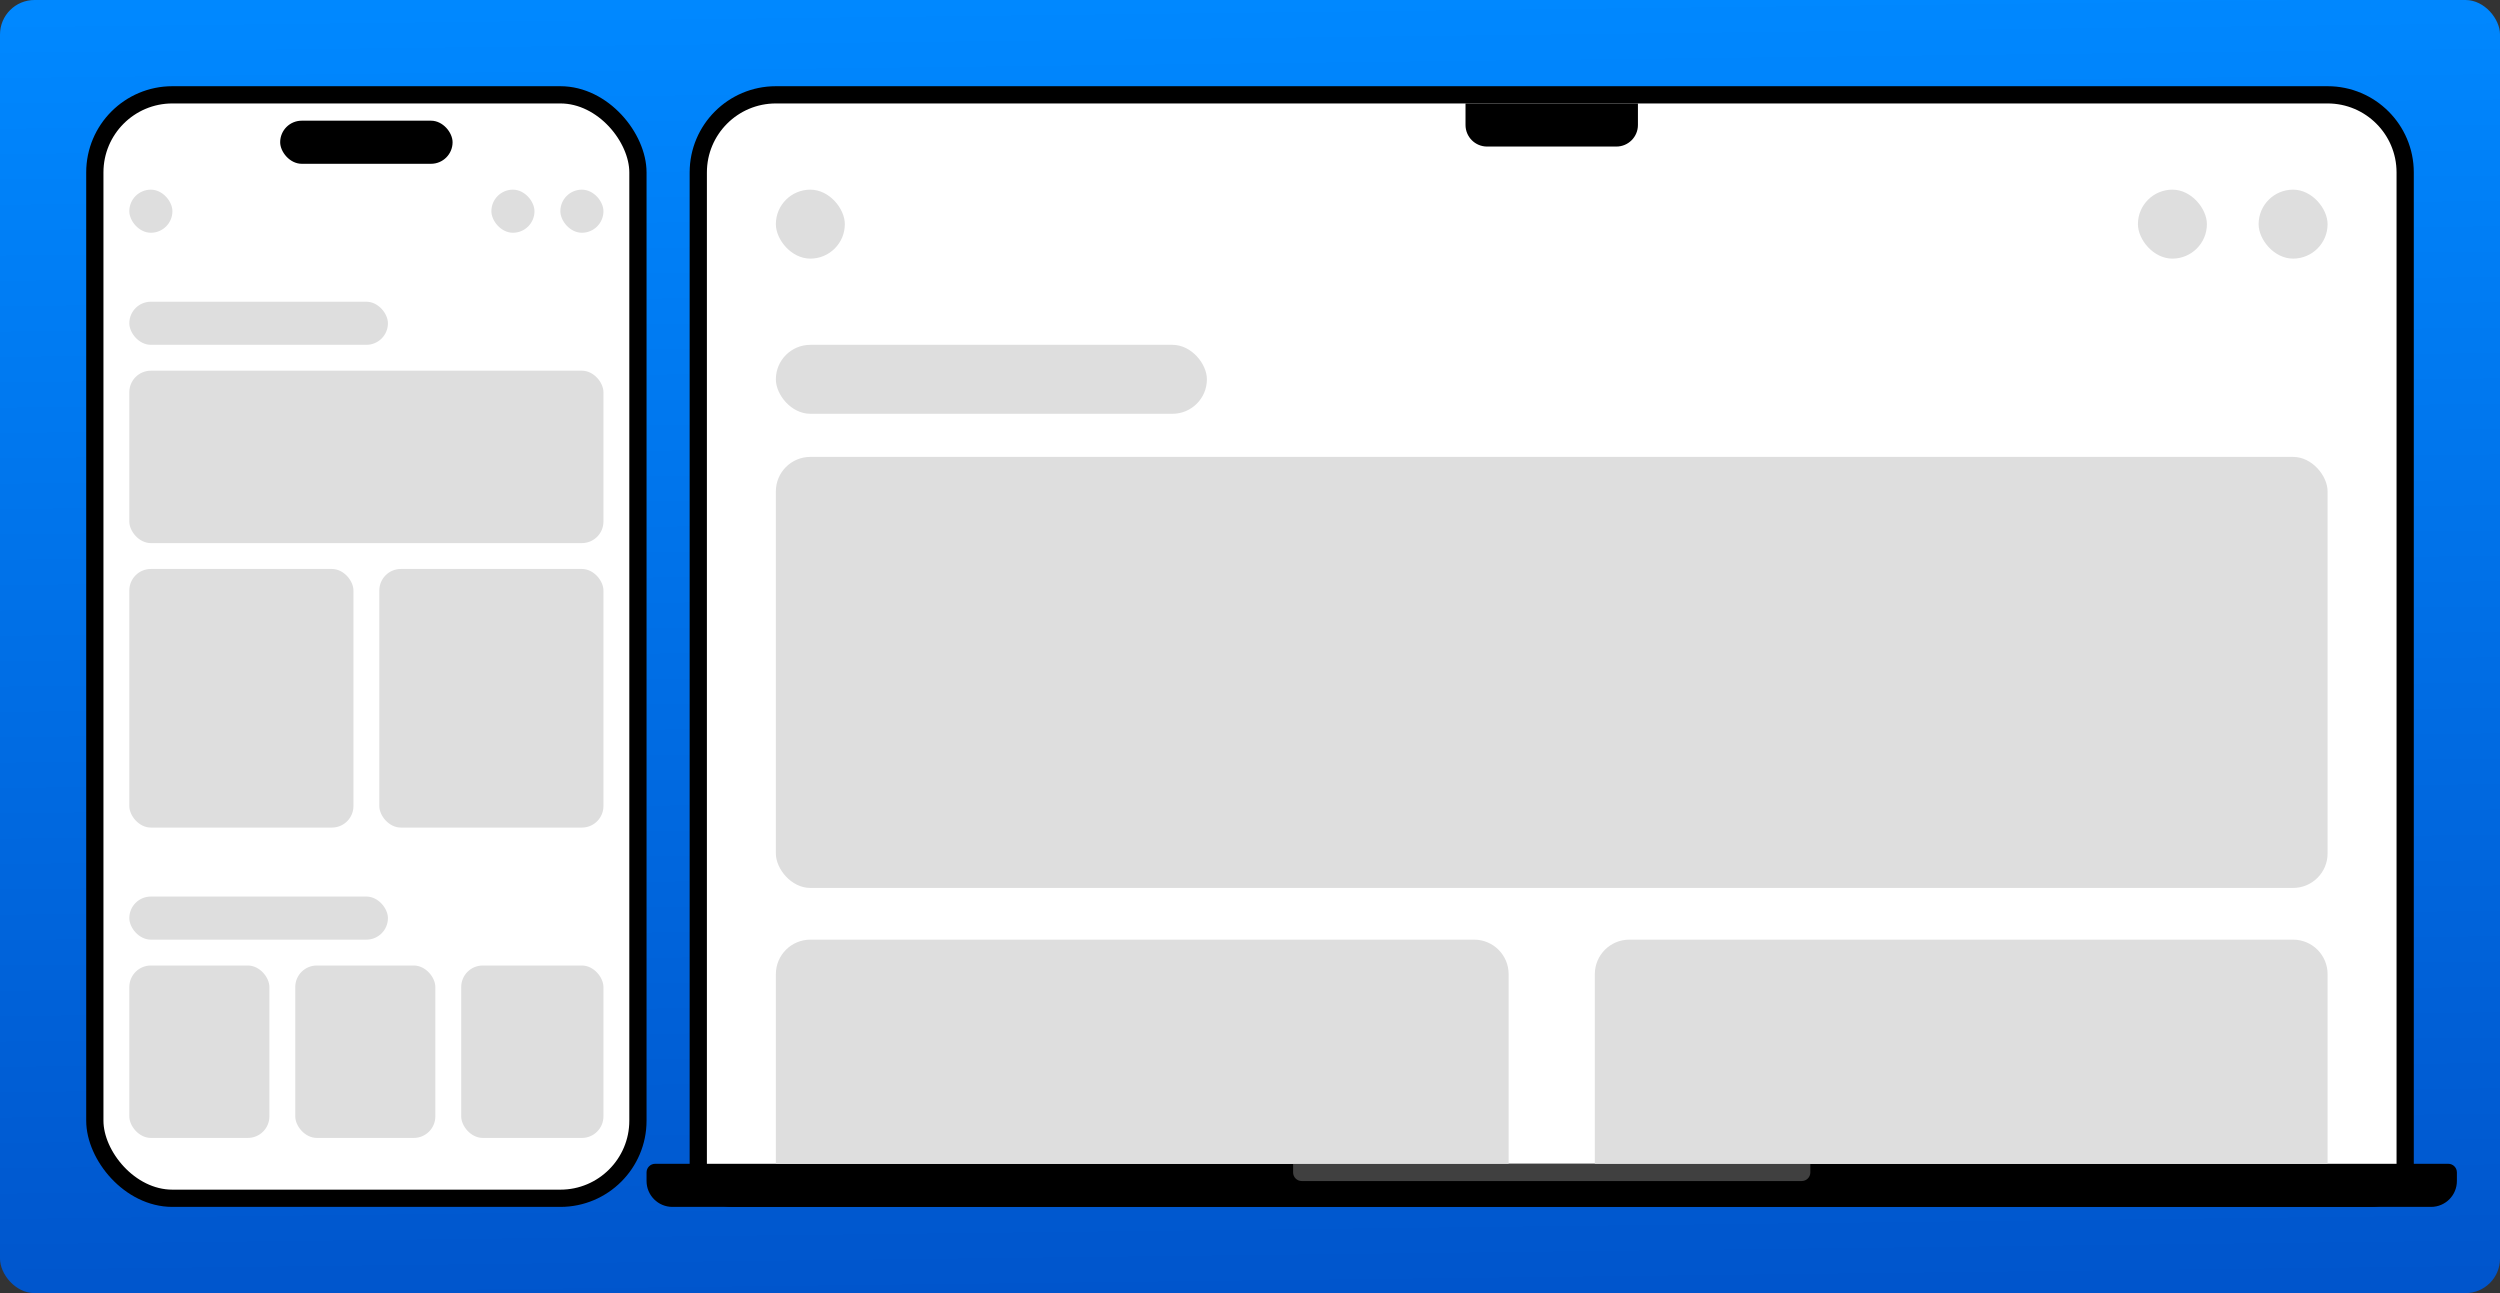 <svg width="1160" height="600" fill="none" xmlns="http://www.w3.org/2000/svg"><rect width="100%" height="100%" fill="#333333" stroke="none"/><rect width="1160" height="600" rx="16" fill="url(#a)"/><path d="M324 80c0-19.882 16.118-36 36-36h720c19.88 0 36 16.118 36 36v460c0 8.837-7.16 16-16 16H340c-8.837 0-16-7.163-16-16V80Z" fill="#fff" stroke="#000" stroke-width="8"/><path d="M680 48h80v10c0 5.523-4.477 10-10 10h-60c-5.523 0-10-4.477-10-10V48ZM300 544c0-2.209 1.791-4 4-4h832c2.21 0 4 1.791 4 4v4c0 6.627-5.37 12-12 12H312c-6.627 0-12-5.373-12-12v-4Z" fill="#000"/><path d="M600 540h240v4c0 2.209-1.791 4-4 4H604c-2.209 0-4-1.791-4-4v-4Z" fill="#404040"/><rect x="360" y="88" width="32" height="32" rx="16" fill="#DEDEDE"/><rect x="360" y="160" width="200" height="32" rx="16" fill="#DEDEDE"/><rect x="360" y="212" width="720" height="200" rx="16" fill="#DEDEDE"/><path d="M360 452c0-8.837 7.163-16 16-16h308c8.837 0 16 7.163 16 16v88H360v-88ZM740 452c0-8.837 7.163-16 16-16h308c8.84 0 16 7.163 16 16v88H740v-88Z" fill="#DEDEDE"/><rect x="1048" y="88" width="32" height="32" rx="16" fill="#DEDEDE"/><rect x="992" y="88" width="32" height="32" rx="16" fill="#DEDEDE"/><rect x="44" y="44" width="252" height="512" rx="36" fill="#fff" stroke="#000" stroke-width="8"/><rect x="60" y="448" width="65" height="80" rx="10" fill="#DEDEDE"/><rect x="137" y="448" width="65" height="80" rx="10" fill="#DEDEDE"/><rect x="214" y="448" width="66" height="80" rx="10" fill="#DEDEDE"/><rect x="60" y="140" width="120" height="20" rx="10" fill="#DEDEDE"/><rect x="60" y="416" width="120" height="20" rx="10" fill="#DEDEDE"/><rect x="60" y="172" width="220" height="80" rx="10" fill="#DEDEDE"/><rect x="60" y="264" width="104" height="120" rx="10" fill="#DEDEDE"/><rect x="176" y="264" width="104" height="120" rx="10" fill="#DEDEDE"/><rect x="60" y="88" width="20" height="20" rx="10" fill="#DEDEDE"/><rect x="260" y="88" width="20" height="20" rx="10" fill="#DEDEDE"/><rect x="228" y="88" width="20" height="20" rx="10" fill="#DEDEDE"/><rect x="130" y="56" width="80" height="20" rx="10" fill="#000"/><defs><linearGradient id="a" x1="580" y1="600" x2="572.947" y2=".083" gradientUnits="userSpaceOnUse"><stop stop-color="#05C"/><stop offset="1" stop-color="#08F"/></linearGradient></defs></svg>